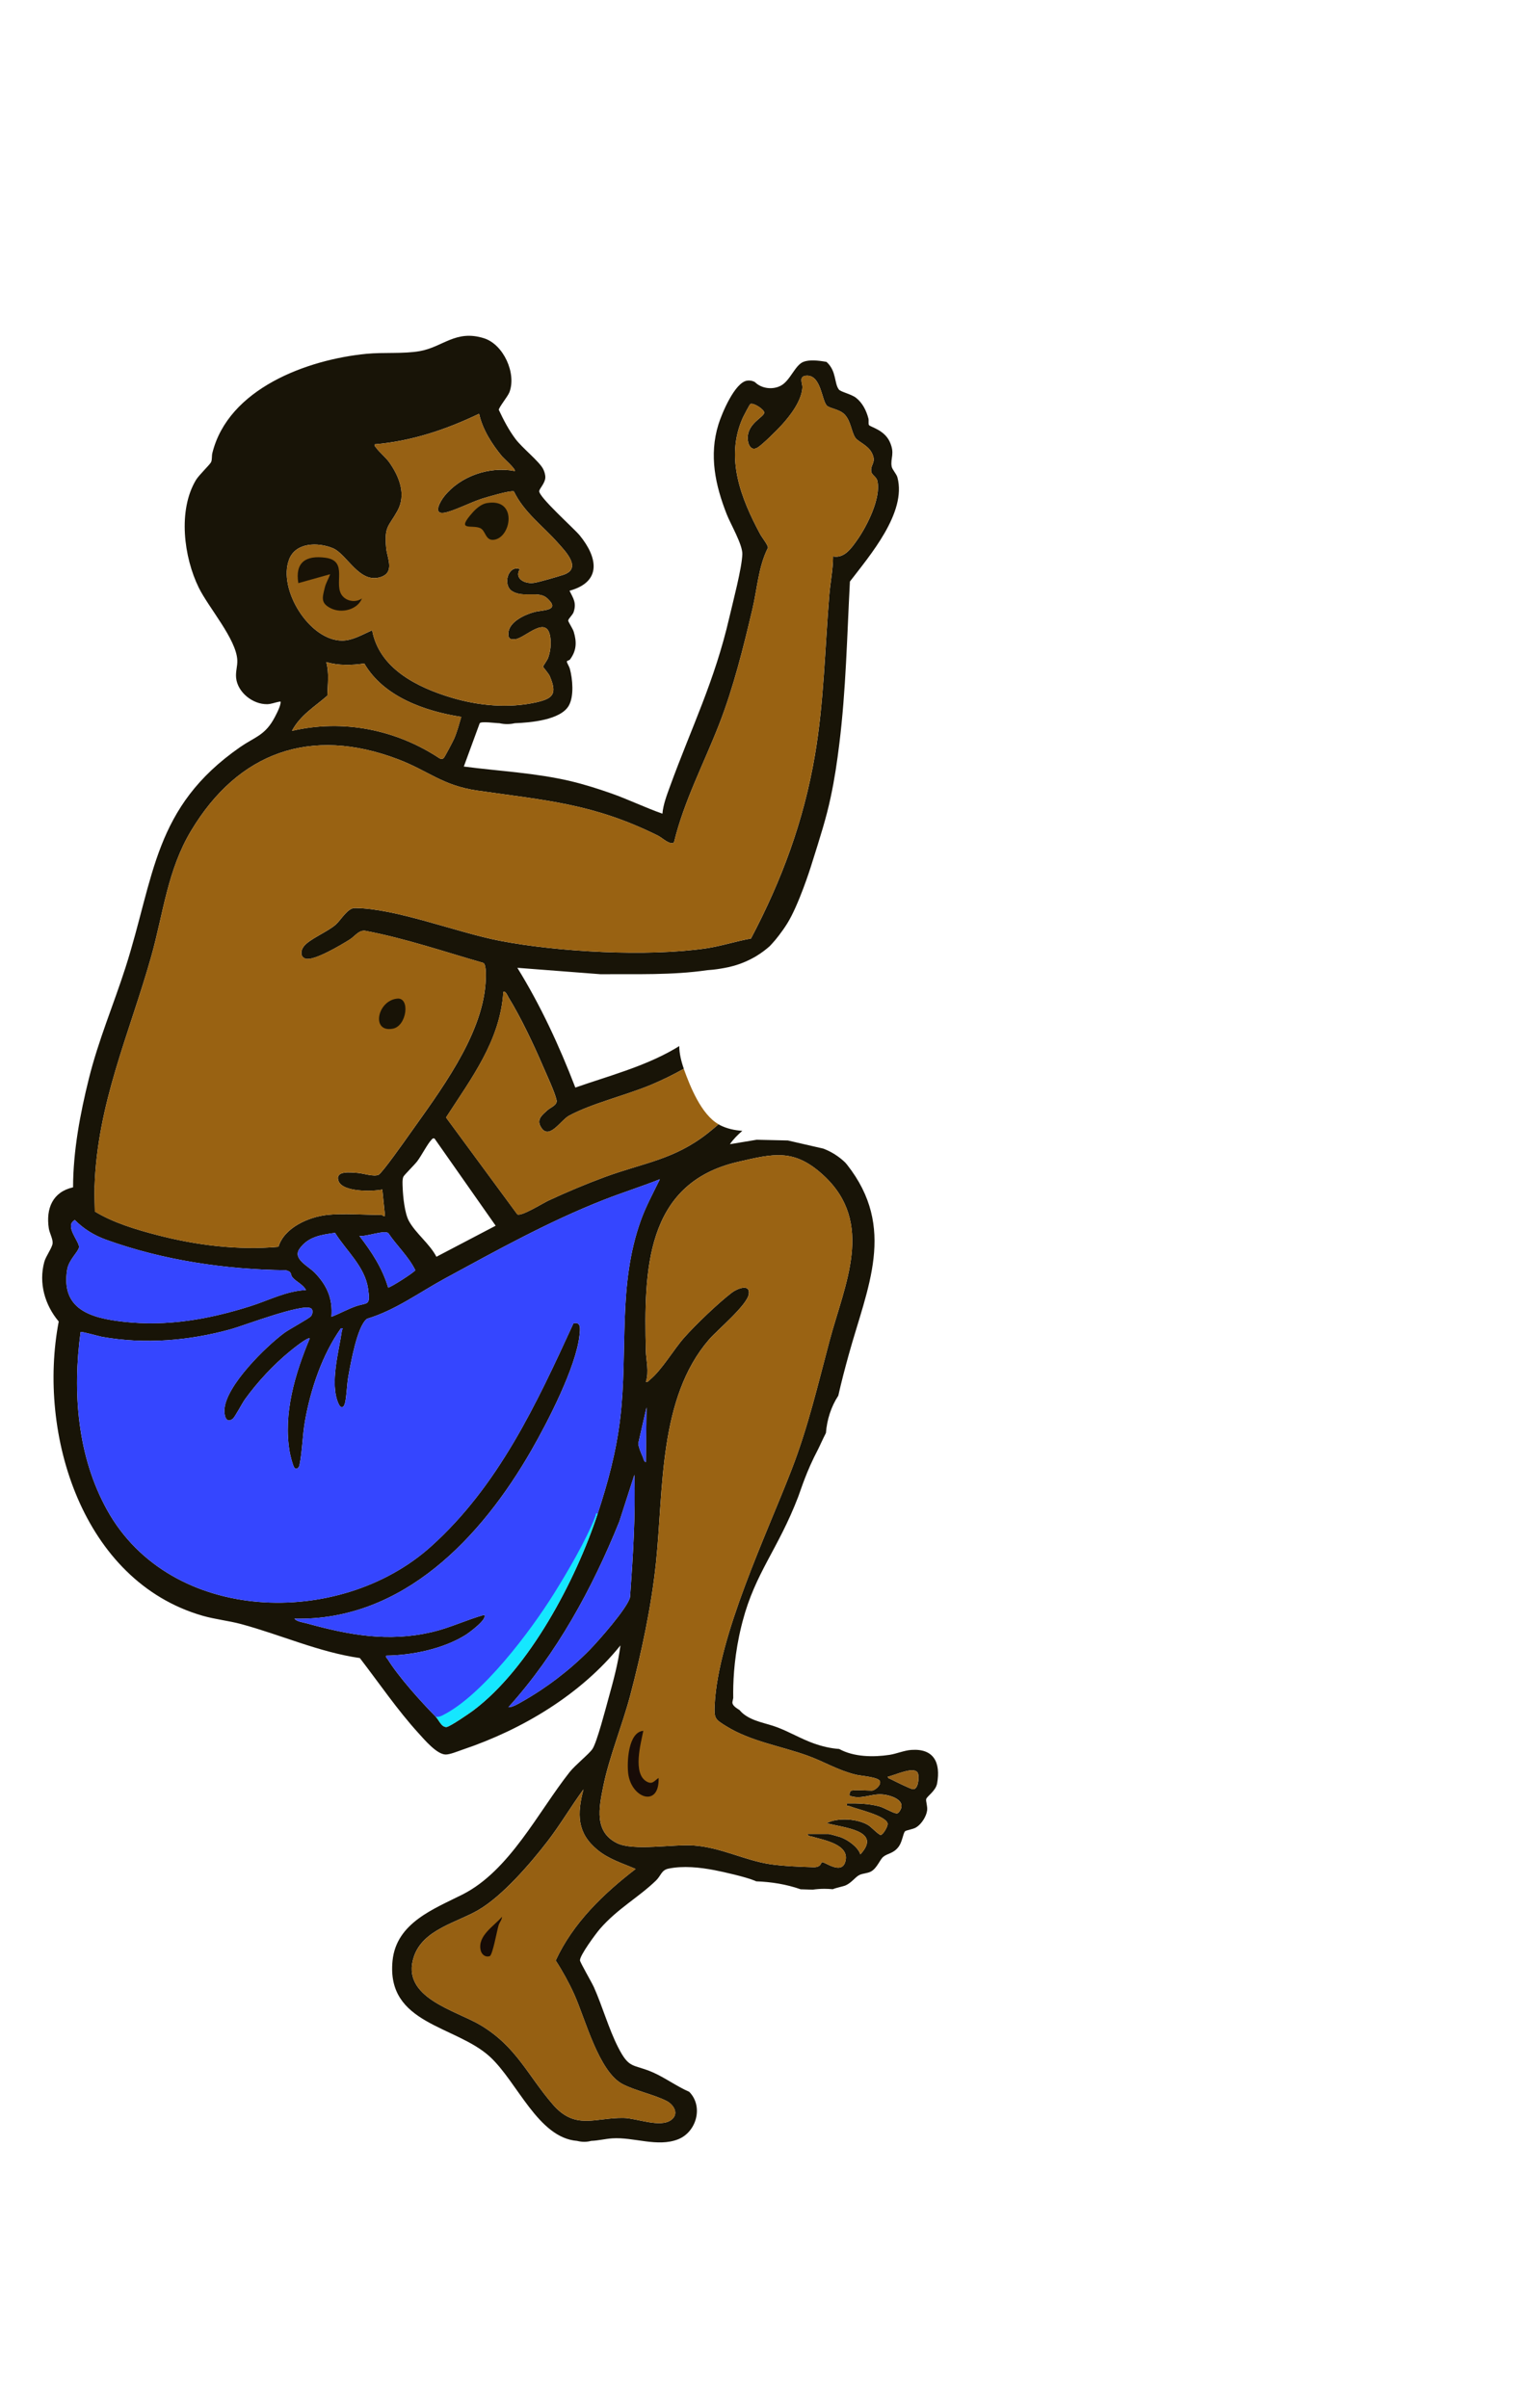 <?xml version="1.0" encoding="UTF-8"?>
<svg id="a" data-name="Layer 1" xmlns="http://www.w3.org/2000/svg" viewBox="0 0 686.3 1080">
  <defs>
    <style>
      .b {
        fill: #181206;
      }

      .c {
        fill: #9a6313;
      }

      .d {
        fill: #180c07;
      }

      .e {
        fill: #996212;
      }

      .f {
        fill: #181406;
      }

      .g {
        fill: #966012;
      }

      .h {
        fill: #3546ff;
      }

      .i {
        fill: #966117;
      }

      .j {
        fill: #976113;
      }

      .k {
        fill: #181407;
      }

      .l {
        fill: #976114;
      }

      .m {
        fill: #181306;
      }

      .n {
        fill: #15e7ff;
      }

      .o {
        fill: #170c06;
      }
    </style>
  </defs>
  <path class="k" d="M408.79,784.82c-3.22.22-6.61,1.72-9.78,2.21-7.23,1.1-16.01.99-22.6-2.64-3.78-.25-7.65-1.16-11.33-2.47-5.63-2-10.79-5.09-16.35-7.21-5.18-1.99-11.05-2.56-15.49-6.23-.56-.46-1.04-.98-1.49-1.51-1.38-.92-3.29-1.99-3.23-3.55.11-.63.26-1.26.38-1.89-.11-6.57.25-16.29,2.66-27.88.08-.38.69-3.29,1.53-6.48,5.77-21.94,15.86-32.22,24.94-55.85,1.24-3.23,3.58-11.19,8.91-21.3.62-1.17,2.12-4.62,3.54-7.35.46-5.97,2.32-11.79,5.55-16.74,1.38-6.17,3-12.29,4.67-18.33,8.34-30.21,21.6-56.9-.75-85.26-.27-.34-.55-.65-.83-.97-1.15-1.11-2.67-2.39-4.6-3.62-1.91-1.21-3.7-2.03-5.18-2.6-5.31-1.22-10.62-2.44-15.94-3.66-4.66-.11-9.32-.21-13.99-.32l-12,1.99c1.54-2.28,3.51-4.18,5.56-5.99-3.58-.24-7-1.01-10.12-2.61-.18-.09-.34-.24-.52-.35-1.62,1.39-3.25,2.76-4.92,4.08-15.08,11.85-28.76,13.2-46.1,19.58-8.34,3.07-17.31,6.86-25.37,10.61-2.41,1.12-12.17,7.24-13.9,6.14l-31.97-43.44c11.33-17.57,24.31-34.45,25.7-56.29.8-.92,2.1,2.03,2.37,2.48,5.54,9.01,11.23,21.07,15.43,30.84,1.65,3.84,5.23,11.44,6.06,15.11.53,2.35-2.57,3.21-4.17,4.68-2.2,2.01-4.71,3.91-3.05,7.08,3.62,6.9,9-2.64,12.84-4.71,10.36-5.59,25.94-9.24,37.32-14.08,4.78-2.03,9.54-4.38,14.17-6.96-1.18-3.3-2.03-6.87-2.06-10.18-.85.53-1.61,1-2.21,1.34-13.67,7.92-29.55,12.09-44.4,17.27-7.14-18.58-15.55-36.79-26.01-53.71l37.38,2.88c15.94-.13,32,.49,47.77-1.81,1.53-.1,3.55-.29,5.91-.68,2.22-.37,4.96-.83,8.39-2.03,3.95-1.38,6.75-3.02,7.82-3.67,2.51-1.53,4.49-3.11,5.96-4.42.56-.59,1.38-1.48,2.34-2.6,0,0,2.99-3.51,5.51-7.58,5.17-8.31,10.5-25.21,10.5-25.21,4.66-14.75,6.98-22.12,8.92-31.13,1.87-8.7,2.92-16.14,3.91-24.08,3-24.15,3.48-48.62,4.77-72.92,8.9-11.63,25.53-30.89,21.31-46.7-.43-1.6-2.33-3.46-2.58-4.87-.67-3.85,1.6-5.7-.87-11.1-2.47-5.41-8.78-6.62-9.33-7.52-.32-.53,0-2.01-.23-2.91-.93-3.53-2.62-6.99-5.57-9.3-2.1-1.65-6.89-2.64-7.7-3.72-2.14-2.86-.99-8.2-5.43-12.28-.04-.04-.1-.06-.14-.1-3.77-.69-7.7-1.02-10.27-.04-3.84,1.46-5.9,8.41-10.15,10.69-3.71,2-8.76,1.33-11.69-1.62-.94-.48-1.95-.8-3.42-.62-5.54.69-11.42,14.8-12.92,19.68-4.27,13.85-1.42,27.13,3.74,40.28,1.71,4.36,7.12,13.56,6.99,17.85-.18,6.29-4.24,21.52-5.84,28.45-6.63,28.64-16.85,48.96-26.58,75.66-1.41,3.87-3.09,8.24-3.42,12.29-7.73-2.7-15.29-6.41-23.12-9.15-5.8-2.04-12.01-4-17.99-5.42-15.77-3.74-31.96-4.47-47.98-6.57l7.13-19.43c.79-.95,6.96-.02,8.86,0,2.25.51,4.6.54,6.85,0,6.81-.25,20.65-1.36,24.3-7.97,2.35-4.26,1.66-11.86.42-16.47-.25-.94-1.38-2.69-1.34-3.23.03-.43,1.07-.46,1.42-.92,2.94-3.96,3.07-7.8,1.66-12.44-.43-1.4-2.47-4.42-2.47-4.97,0-.88,1.97-2.48,2.43-3.86,1.39-4.19-.21-6.18-1.84-9.55,14.63-4.04,12.61-14.99,4.55-24.84-2.57-3.14-18.59-17.37-18.14-19.91.21-1.19,2.55-3.46,2.72-5.88.09-1.32-.4-2.89-1.01-4.05-1.77-3.38-9.32-9.35-12.34-13.36-3.03-4.02-5.35-8.51-7.49-13.05-.18-.94,3.99-5.99,4.73-7.9,3.26-8.46-2.62-21.5-11.43-24.26-12.63-3.96-18.4,3.96-28.75,5.78-7.38,1.3-16.2.46-23.92,1.21-26.66,2.58-62,15.63-69.14,44.52-.33,1.34-.04,2.81-.55,4.02-.46,1.1-5.45,5.8-6.8,8.05-8.17,13.62-5.47,34.62,1.28,48.33,4.41,8.94,16.84,23.1,17.26,32.45.13,2.79-.82,5.06-.53,7.95.65,6.53,7.5,11.92,13.92,11.82,1.8-.03,3.52-.77,5.25-1.09.84-.15.88-.23.74.74-.27,1.91-2.29,5.77-3.33,7.54-4.05,6.92-8.59,7.75-14.79,12.06-38.84,26.99-38.35,58.09-51.4,98.82-5.39,16.8-12.12,32.49-16.43,49.83-3.93,15.77-7.07,32.5-7.1,48.78-9.21,2.07-12.21,9.56-10.89,18.35.33,2.21,1.91,4.82,1.71,6.8-.2,2.01-3.04,5.73-3.73,8.31-2.57,9.52.25,19.33,6.48,26.72-9.68,50.52,10.6,116.41,64.52,131.96,5.69,1.64,11.75,2.23,17.38,3.76,17.75,4.8,34.78,12.56,53.17,15.22,8.53,11.08,16.94,23.42,26.37,33.75,2.68,2.94,8.12,9.41,12.09,9.51,1.93.05,5.75-1.55,7.76-2.23,26.69-8.99,52.92-24.67,70.67-46.7-1.01,7.96-3.16,15.83-5.3,23.54-1.23,4.45-5.24,19.91-7.24,22.89-1.52,2.28-7.69,7.15-10.28,10.43-14.05,17.78-26.93,44.18-47.98,54.83-12.73,6.44-29.7,12.65-31.42,29.7-2.89,28.67,28.3,28.93,43.7,43.11,12.32,11.35,21.6,36.35,39.1,37.72,2.05.53,4.24.57,6.28,0,3.35-.15,6.32-.93,9.43-1.14,9.69-.65,20.31,4.07,29.56.43,8.27-3.25,11.49-14.76,5-21.31-5.52-2.39-11.03-6.43-16.38-8.75-8.96-3.89-10.46-1.24-15.55-11.29-4.23-8.34-6.98-18.26-10.82-26.88-.92-2.06-6.18-11.1-6.25-11.99-.18-2.18,7.18-12.12,8.99-14.2,7.96-9.14,17.29-14.06,25.15-21.68,2.19-2.13,2.38-4.65,5.55-5.3,6.61-1.37,14.14-.58,20.73.7,4.37.85,13.81,3.01,17.68,4.59.33.13.65.24.94.41,6.88.25,13.52,1.32,19.94,3.56,1.79.08,3.58.12,5.37.17,1.69-.24,3.44-.38,5.29-.38,1.29,0,2.54.07,3.76.18,1.58-.68,4.65-1.23,5.76-1.72,2.73-1.21,4.26-3.7,6.19-4.66,1.57-.78,3.66-.69,5.26-1.6,2.69-1.54,3.91-5.29,5.44-6.55,2.01-1.65,4.52-1.39,6.89-4.53,1.62-2.15,1.99-5.91,2.83-6.88.48-.55,3.52-.86,5.05-1.8,2.36-1.44,4.59-4.93,4.91-7.67.21-1.82-.65-4.07-.44-4.97.3-1.3,4.31-3.64,4.92-7.1,1.61-9.13-1.32-15.71-11.57-14.99ZM222.34,549.72l-26.58,13.93c-3.06-5.89-9.32-10.48-12.37-16.1-1.87-3.46-2.62-10.83-2.77-14.93-.05-1.4-.23-3.66.32-4.87.36-.8,5.05-5.39,6.21-6.93,1.91-2.52,4.68-7.92,6.37-9.62.47-.47.52-.81,1.38-.6l27.44,39.12ZM141.25,570.86c-3-3.13-10.15-6.21-6.86-10.84,3.86-5.43,9.73-6.23,15.9-7.09,4.99,8.02,13.34,15.07,14.8,24.93,1.22,8.27-.25,6.06-5.88,8.13-3.58,1.31-6.99,3.21-10.54,4.59.64-8.11-1.94-14.01-7.42-19.72ZM161.22,554.31c2.84.46,11.17-2.76,12.97-1.26,3.81,5.68,9.04,10.41,12.09,16.61-.15.76-11.03,7.78-12.18,7.8-2.59-8.74-7.39-16.01-12.88-23.15ZM129.7,250.85c3-7.65,12.9-7.71,19.52-5.02,6.48,2.63,11.9,16.16,21.56,12.97,6.48-2.14,2.84-8.59,2.45-12.99-.89-9.94,1.03-9.44,5.03-16.66,4.04-7.29.91-15.2-3.43-21.5-1.84-2.67-4.69-4.78-6.18-6.95-.33-.48-.8-.56-.56-1.43,16.58-1.43,31.92-6.56,46.82-13.71,1.49,6.97,5.8,13.71,10.3,19.12.7.84,6.42,5.89,5.69,6.58-11.38-2.23-24.49,2.27-31.7,11.42-1.66,2.11-5.09,7.97-.14,7.32,3.89-.51,12.51-4.92,17.12-6.34,2.56-.79,12.41-3.75,14.32-3.28,4.56,9.44,12.86,15.34,19.54,22.86,3.43,3.86,11.37,11.74,2.57,14.59-2.61.85-10.56,3.18-12.99,3.56-4.26.67-9.08-1.99-6.43-6.14-5.21-2.06-7.97,7.16-3.38,9.94,5.1,3.09,11.78-.43,15.68,3.17,6.17,5.7-2.16,5.13-5.89,6.15-4.31,1.17-11.44,4.46-11.58,9.6-.06,2.2.66,2.81,3.12,2.56,4.36-.44,14.27-11.34,15.71-.8.41,3.01.05,6.36-.99,9.2-.38,1.03-2.28,3.67-2.28,3.9,0,.26,2.51,3.05,3.03,4.28,3.35,7.92,1.57,10.01-5.99,11.72-12.61,2.84-26.11,1.54-38.39-2.17-15.16-4.58-32.17-13.01-35.29-30.11-4.18,1.76-8.7,4.6-13.42,4.61-14.79.05-29.01-23.16-23.81-36.43ZM146.37,296.95c5.51,1.61,11.4,1.45,17.04.63,8.67,14.93,27.22,21.41,43.49,23.93-.94,3.21-1.83,6.63-3.15,9.7-.5,1.16-4.38,8.6-4.84,8.9-.59.37-1.14.29-1.73.01-19.47-12.91-43.31-17.71-66.24-12.33,3.86-7.16,10.02-10.66,15.9-15.8.13-5.04.87-10.08-.48-15.04ZM42.41,532.57c1.11-37.39,15.62-68.86,25.44-103.66,5.48-19.44,7.23-38.61,17.89-56.37,21.18-35.28,53.65-46.87,92.76-32.03,13.7,5.2,19.94,11.79,35.63,14.06,31,4.47,52,5.83,80.93,20.16,2.08,1.03,5.38,4.42,7.26,3.1,4.48-18.52,13.37-35.33,20.22-52.9,6.52-16.73,10.86-34.37,14.99-51.85,2.16-9.15,2.65-18.91,6.94-27.4.15-1.09-2.68-4.62-3.45-6.05-8.69-16.11-15.93-34.54-7.73-52.49.38-.82,2.97-5.74,3.26-5.92,1.3-.82,6.5,2.49,6.24,3.96-.35,2-7.15,4.6-7.41,10.92-.12,2.88,1.38,6.63,4.57,4.55,2.42-1.58,8.45-7.6,10.61-9.95,3.96-4.32,9-10.89,9.36-16.92.11-1.81-1.95-5.22,2.04-5.3,6.44-.13,6.58,11.23,9,13.5,1.28,1.2,5.59,1.56,7.85,3.86,2.92,2.97,3.09,8.01,4.9,10.53,1.28,1.78,5.45,3.25,7.22,6.49,2.51,4.6-.67,5.43-.12,8.66.26,1.57,2.32,2.27,2.74,4.15,1.73,7.7-4.67,20.35-9.12,26.62-2.56,3.6-5.73,8.26-10.75,7.24,0,5.85-1.23,11.62-1.7,17.43-1.98,24.02-2.39,47.99-6.45,71.81-5.03,29.45-14.8,55.86-28.67,82.15-6.75,1.21-13.37,3.41-20.15,4.41-26.23,3.85-66.63,1.64-92.75-3.45-19.17-3.74-46.42-14.5-64.78-14.64-3.27-.02-6.14,5.24-8.51,7.37-3.83,3.44-12.1,6.58-14.54,10.02-1.31,1.84-1.49,4.58.97,5.33,3.72,1.13,16.15-6.31,19.76-8.58,2.33-1.46,4.07-4.31,6.96-3.93,18.06,3.43,35.41,9.36,53.02,14.42,1.5.91,1.09,7.31.94,9.32-1.74,23.87-20.82,48.75-34.36,67.89-1.84,2.6-12.06,17.09-13.61,17.8-2.15.98-6.87-.66-9.42-.84-3.11-.22-10.01-1.15-8.61,3.44,1.61,5.27,15.32,4.93,19.71,4.02l1.19,11.66c-.22.85-1.24-.28-1.43-.28-7.46,0-17.45-.8-24.56,0-8.3.93-19.21,5.72-21.8,14.31-18.18,1.58-36.53-.67-54.11-5.21-9.57-2.47-19.87-5.55-28.22-10.62-.08-3.58-.22-7.21-.12-10.79ZM30.13,569.41c.72-4.45,5.08-8.03,5.31-10.05.28-2.5-6.77-9.59-1.87-12.2,3.93,4.01,8.74,6.94,14.01,8.84,25.41,9.19,53.56,13.4,80.55,13.68,3.11.72,1.93,1.81,3.05,3.19,1.55,1.91,4.83,3.21,6.06,5.7-8.85.39-16.75,4.66-25.01,7.26-18.68,5.88-37.14,9.16-56.87,6.95-14.72-1.65-28.11-5.54-25.23-23.38ZM212.32,767.09c-1.76,1.32-10.6,7.37-12.03,7.45-2.28.13-3.39-3.14-4.81-4.58-6.73-6.85-16.72-17.9-21.7-26-.28-.45-.84-.52-.57-1.42,11.72-.17,25.56-3.01,35.59-9.25,1.42-.88,10.15-7.24,8.38-9.04-7.91,2.21-15.38,5.84-23.41,7.71-19.69,4.58-37.09,1.34-56.09-3.88-1.72-.47-4.57-.79-5.59-2.12,48.71,1.09,83.91-36.54,106.32-75.6,7.31-12.74,20.03-37.33,21.54-51.57.27-2.52.84-6.18-2.73-5.29-16.65,36.35-33.76,73.07-64.02,100.19-40.95,36.7-116.74,34.76-145.16-16.48-13.38-24.12-15.55-52.83-11.89-79.79.36-.38,8.22,1.89,9.57,2.14,19.33,3.44,39.1,1.77,57.93-3.44,5.62-1.55,32.29-11.81,35.89-9.3,1.04.72.65,2.62-.04,3.46-.94,1.13-9.65,5.79-11.94,7.48-8.42,6.24-26.09,23.57-26.88,34.23-.19,2.58.59,6.71,3.75,4.32.89-.67,4.26-7.09,5.49-8.79,5.54-7.67,12.84-15.54,20.18-21.51,1.05-.85,8.01-6.54,8.83-5.72-6.57,15.72-12,33.75-8.98,50.97.24,1.39,1.37,6.06,2.08,6.95.85,1.07,2.05.21,2.31-1.1,1.3-6.44,1.31-13.29,2.47-19.81,2.53-14.27,7.73-29.77,16.12-41.58,1.51-.13.54.26.44,1.01-1.35,9.36-5.53,23.71-1.58,32.69,1.13,2.57,2.48,2.01,3.02-.41.74-3.34.77-8,1.44-11.69,1.02-5.6,3.99-22.82,8.41-25.87,12.78-3.86,23.44-11.84,35-18.11,23.23-12.61,46.4-25.5,71.06-35.18,8.34-3.27,16.94-5.97,25.27-9.28-2.98,6.14-6.26,12.09-8.57,18.55-10.43,29.19-5.64,58.33-9.2,88.49-1.78,15.11-5.49,28.88-10.21,43.2-9.72,29.49-30.55,69.1-55.69,87.96ZM290,631.13l-.29,24.57c-.85-.02-1.08-1.61-1.39-2.31-.84-1.9-1.72-3.88-2.03-5.96l3.72-16.29ZM264.39,740.05c-8.81,8.97-19.3,16.95-30.26,23.15-1.66.94-4.18,2.48-6.09,2.48,21.68-23.98,37.71-53.4,49.78-83.31l6.75-20.95c.52,18.35-.63,36.59-1.96,54.87-1,4.74-14.26,19.73-18.22,23.76ZM249.26,879.27c3.02,4.61,6,10.05,8.29,15.11,4.96,10.94,11.01,34.89,21.86,40.4,5.68,2.89,13.84,4.61,19.44,7.4,3.29,1.63,5.95,5.78,2.26,8.56-4.95,3.73-15.45-.77-21.38-.87-12.73-.22-21.64,5.62-31.7-5.99-11.34-13.07-16.3-25.91-32.39-35.58-11.22-6.74-36.15-12.34-29.98-30.78,4.07-12.16,19.21-15.25,28.84-20.85,10.9-6.33,23.49-20.98,31.22-31.04,5.71-7.44,10.46-15.57,16-23.12-2.9,11-2.99,19.51,6.28,27.14,5.11,4.21,11.17,5.98,17.13,8.56-14.5,11.14-28.08,24.2-35.87,41.05ZM403.6,812.19c-.38.59-.74,1.17-1.56,1.09-1.53-.15-5.46-2.58-7.7-3.16-4.57-1.2-9.69-1.4-14.39-1.31-.29,1.62.38.94,1.25,1.28,3.3,1.32,16.06,4.17,16.94,7.69.29,1.17-2.01,5.09-3.06,5.16-.9.07-4.3-3.61-5.7-4.44-4.82-2.85-13.59-3.45-18.57-.84,6.99,2.06,25.2,3.08,15.13,13.99-1.11-3.35-5.63-6.5-8.86-7.69-.74-.27-4.98-1.44-5.41-1.44h-9.42c.2,1.12,1.21.93,1.97,1.17,5.1,1.54,17.38,3.49,14.9,11.43-1.77,5.69-9.04-.07-10.32.05-.69.06-.27,2.36-3.99,2.25-5.63-.15-13.79-.51-19.27-1.33-11.53-1.73-22.18-7.57-34.42-8.42-9.26-.64-27,2.59-34.36-1.05-10.28-5.08-8.1-15.82-6.2-25.26,2.69-13.38,8.57-27.5,12.14-40.99,5.04-19.1,9.55-40.18,11.58-59.83,3.38-32.62,1.1-73.47,23.7-99.69,3.78-4.39,17.1-15.42,17.89-20.41.77-4.88-5.17-2.57-7.59-.71-6.15,4.72-16.27,14.39-21.44,20.25-4.79,5.43-9.99,14.51-15.39,18.88-.58.47-.75,1.09-1.72.84,1.51-4.56.08-9.52-.03-13.97-.81-35.55-.44-74.9,41.12-84.59,16.39-3.82,25.45-6.1,38.58,6,23.12,21.31,9.47,48.85,2.72,74.16-5.31,19.89-9.57,38.49-17.03,57.8-11.37,29.43-32.94,74.46-34.52,105.42-.32,6.22.18,6.56,5.18,9.66,11.08,6.87,24.49,8.88,36.48,13.21,7.72,2.79,13.45,6.52,21.72,8.55,2.26.56,10.23,1.03,10.78,2.97.54,1.89-2.47,4.16-3.63,4.16-2.09,0-7.64-.42-9.14,0-.78.22-1.01,1.52-.86,2.28,4.9,1.83,9.28-.74,14.01-.6,3.76.11,11.78,2.42,8.51,7.42ZM409.47,802.43c-1.17-.12-8.22-3.63-9.83-4.46-.53-.28-1.36-.34-1.41-1.15,2.71-.37,12.41-5.27,13.59-1.32.53,1.78.06,7.17-2.34,6.94Z"/>
  <path class="e" d="M146.66,544.88c-8.3.93-19.21,5.72-21.8,14.31-18.18,1.58-36.53-.67-54.11-5.21-9.57-2.47-19.87-5.55-28.22-10.62-.08-3.58-.22-7.21-.12-10.79,1.11-37.39,15.62-68.86,25.44-103.66,5.48-19.44,7.23-38.61,17.89-56.37,21.18-35.28,53.65-46.87,92.76-32.03,13.7,5.2,19.94,11.79,35.63,14.06,31,4.47,52,5.83,80.93,20.16,2.08,1.03,5.38,4.42,7.26,3.09,4.48-18.52,13.37-35.33,20.22-52.9,6.52-16.73,10.86-34.37,14.99-51.85,2.16-9.15,2.65-18.91,6.94-27.4.15-1.09-2.68-4.62-3.45-6.05-8.69-16.11-15.93-34.54-7.73-52.49.38-.82,2.97-5.74,3.26-5.92,1.3-.82,6.5,2.49,6.24,3.96-.35,2-7.15,4.6-7.42,10.92-.12,2.88,1.38,6.63,4.57,4.55,2.42-1.58,8.45-7.6,10.61-9.95,3.96-4.32,9-10.89,9.36-16.92.11-1.81-1.95-5.22,2.04-5.3,6.44-.13,6.58,11.23,9,13.5,1.28,1.2,5.59,1.56,7.85,3.86,2.92,2.97,3.09,8.01,4.9,10.53,1.28,1.78,5.45,3.25,7.22,6.49,2.51,4.6-.67,5.43-.12,8.66.26,1.57,2.32,2.27,2.74,4.15,1.73,7.7-4.67,20.35-9.12,26.62-2.56,3.6-5.73,8.26-10.75,7.24,0,5.85-1.23,11.62-1.7,17.43-1.98,24.02-2.39,47.99-6.45,71.81-5.03,29.45-14.8,55.86-28.67,82.15-6.75,1.21-13.37,3.41-20.15,4.41-26.23,3.85-66.63,1.64-92.75-3.45-19.17-3.74-46.42-14.5-64.78-14.64-3.27-.02-6.14,5.24-8.51,7.37-3.83,3.44-12.1,6.58-14.54,10.02-1.31,1.84-1.49,4.58.97,5.33,3.72,1.13,16.15-6.31,19.76-8.58,2.33-1.46,4.07-4.31,6.96-3.93,18.06,3.43,35.41,9.36,53.02,14.42,1.5.91,1.09,7.31.94,9.32-1.74,23.87-20.82,48.75-34.36,67.89-1.84,2.6-12.06,17.09-13.61,17.8-2.15.98-6.87-.66-9.42-.84-3.11-.22-10.01-1.15-8.61,3.44,1.61,5.27,15.32,4.93,19.71,4.02l1.19,11.66c-.22.85-1.24-.28-1.43-.28-7.46,0-17.45-.8-24.56,0Z"/>
  <path class="h" d="M195.49,769.96c-6.73-6.85-16.72-17.9-21.7-26-.28-.45-.84-.52-.57-1.42,11.72-.17,25.56-3.01,35.59-9.25,1.42-.88,10.15-7.24,8.38-9.04-7.91,2.21-15.38,5.84-23.41,7.71-19.69,4.58-37.09,1.34-56.09-3.88-1.72-.47-4.57-.79-5.59-2.12,48.71,1.09,83.91-36.54,106.32-75.6,7.31-12.74,20.03-37.33,21.54-51.57.27-2.52.84-6.18-2.73-5.29-16.65,36.35-33.76,73.07-64.02,100.19-40.95,36.7-116.74,34.76-145.16-16.48-13.38-24.12-15.55-52.83-11.89-79.79.36-.38,8.22,1.89,9.57,2.14,19.33,3.44,39.1,1.77,57.93-3.44,5.62-1.55,32.29-11.81,35.89-9.3,1.04.72.65,2.62-.04,3.46-.94,1.13-9.65,5.79-11.94,7.48-8.42,6.24-26.09,23.57-26.88,34.23-.19,2.58.59,6.71,3.75,4.32.89-.67,4.26-7.09,5.49-8.79,5.54-7.67,12.84-15.54,20.18-21.51,1.05-.85,8.01-6.54,8.83-5.72-6.57,15.72-12,33.75-8.98,50.97.24,1.39,1.37,6.06,2.08,6.95.85,1.07,2.05.21,2.31-1.1,1.3-6.44,1.31-13.29,2.47-19.81,2.53-14.27,7.73-29.77,16.12-41.58,1.51-.12.54.26.44,1.01-1.35,9.36-5.53,23.71-1.58,32.69,1.13,2.57,2.48,2.01,3.02-.41.75-3.34.77-8,1.44-11.69,1.02-5.6,3.99-22.82,8.41-25.87,12.78-3.86,23.44-11.84,35-18.11,23.23-12.61,46.4-25.5,71.06-35.18,8.34-3.27,16.94-5.97,25.27-9.28-2.98,6.14-6.26,12.09-8.57,18.55-10.43,29.19-5.64,58.33-9.2,88.48-1.78,15.11-5.49,28.88-10.21,43.2-7.87,20.34-21.01,42.08-35.51,60.08-9.79,12.15-21.06,25.24-35.31,31.82l-1.7-1.06Z"/>
  <path class="c" d="M381.95,803.09c-.78.22-1.01,1.52-.86,2.28,4.9,1.83,9.28-.74,14.01-.6,3.76.11,11.78,2.42,8.51,7.42-.38.59-.74,1.17-1.56,1.09-1.53-.15-5.46-2.58-7.7-3.16-4.57-1.2-9.69-1.4-14.39-1.31-.29,1.62.38.94,1.25,1.28,3.3,1.32,16.06,4.17,16.94,7.69.29,1.17-2.01,5.09-3.06,5.16-.9.07-4.3-3.61-5.7-4.44-4.82-2.85-13.59-3.45-18.57-.84,6.99,2.06,25.2,3.08,15.13,13.99-1.11-3.35-5.63-6.5-8.86-7.69-.74-.27-4.98-1.44-5.41-1.44h-9.42c.2,1.12,1.21.93,1.97,1.17,5.1,1.54,17.38,3.49,14.9,11.43-1.77,5.69-9.04-.07-10.32.05-.69.06-.27,2.36-3.99,2.25-5.63-.15-13.79-.51-19.27-1.33-11.53-1.73-22.18-7.57-34.42-8.42-9.26-.64-27,2.59-34.36-1.05-10.28-5.08-8.1-15.82-6.2-25.26,2.69-13.38,8.57-27.5,12.14-40.99,5.04-19.1,9.55-40.18,11.58-59.83,3.38-32.62,1.1-73.47,23.7-99.69,3.78-4.39,17.1-15.43,17.89-20.41.77-4.88-5.17-2.57-7.59-.71-6.15,4.72-16.27,14.39-21.44,20.25-4.79,5.43-9.99,14.51-15.39,18.88-.58.47-.75,1.09-1.72.84,1.51-4.56.08-9.52-.03-13.97-.81-35.55-.44-74.9,41.12-84.59,16.39-3.82,25.45-6.1,38.58,6,23.12,21.31,9.47,48.85,2.72,74.16-5.31,19.89-9.57,38.49-17.03,57.8-11.37,29.43-32.94,74.46-34.52,105.42-.32,6.22.18,6.56,5.18,9.66,11.08,6.87,24.49,8.88,36.48,13.21,7.72,2.79,13.45,6.52,21.72,8.55,2.26.56,10.23,1.03,10.78,2.97s-2.47,4.16-3.63,4.16c-2.09,0-7.64-.42-9.14,0Z"/>
  <path class="e" d="M306.74,479.41s-.01-.04-.02-.07c-4.63,2.58-9.38,4.93-14.17,6.96-11.38,4.84-26.96,8.49-37.32,14.08-3.84,2.07-9.22,11.61-12.84,4.71-1.66-3.17.85-5.07,3.05-7.08,1.61-1.47,4.71-2.34,4.17-4.68-.83-3.67-4.41-11.27-6.06-15.11-4.2-9.78-9.89-21.83-15.43-30.84-.28-.45-1.57-3.39-2.37-2.48-1.39,21.83-14.37,38.72-25.7,56.29l31.97,43.44c1.72,1.11,11.48-5.01,13.9-6.14,8.06-3.75,17.03-7.54,25.37-10.61,17.34-6.39,31.02-7.73,46.1-19.58,1.67-1.31,3.3-2.69,4.92-4.08-7.75-4.41-12.72-16.88-15.58-24.82Z"/>
  <path class="h" d="M137.24,578.58c-8.85.39-16.75,4.66-25.01,7.26-18.68,5.88-37.14,9.16-56.87,6.95-14.72-1.65-28.11-5.54-25.23-23.38.72-4.45,5.08-8.03,5.31-10.05.28-2.5-6.77-9.59-1.87-12.2,3.93,4.01,8.74,6.94,14.01,8.84,25.41,9.19,53.56,13.4,80.55,13.68,3.11.72,1.93,1.81,3.05,3.19,1.55,1.91,4.83,3.21,6.06,5.7Z"/>
  <path class="h" d="M264.39,740.05c-8.81,8.97-19.3,16.95-30.26,23.15-1.66.94-4.18,2.48-6.09,2.48,21.68-23.98,37.71-53.4,49.78-83.31l6.75-20.95c.52,18.35-.63,36.59-1.96,54.87-1,4.74-14.26,19.73-18.22,23.76Z"/>
  <path class="h" d="M150.29,552.93c4.99,8.02,13.34,15.07,14.8,24.93,1.22,8.27-.25,6.06-5.88,8.13-3.58,1.31-6.99,3.21-10.54,4.59.64-8.11-1.94-14.01-7.42-19.72-3-3.13-10.15-6.21-6.86-10.84,3.86-5.43,9.73-6.23,15.9-7.09Z"/>
  <path class="n" d="M268.01,679.13c-9.72,29.49-30.55,69.1-55.69,87.96-1.76,1.32-10.6,7.37-12.03,7.45-2.28.13-3.39-3.14-4.81-4.58,1.19.16,2.02-.14,3.05-.66,17.76-8.84,39.44-37.75,49.95-54.58,6.26-10.03,14.28-23.68,18.55-34.58.16-.4.4-2.46.98-1.02Z"/>
  <path class="h" d="M174.19,553.05c3.81,5.68,9.04,10.41,12.09,16.61-.15.76-11.03,7.78-12.18,7.8-2.59-8.74-7.39-16.01-12.88-23.15,2.84.46,11.17-2.76,12.97-1.26Z"/>
  <path class="h" d="M289.71,655.7c-.85-.02-1.08-1.61-1.39-2.31-.84-1.9-1.72-3.88-2.03-5.96l3.72-16.29-.29,24.57Z"/>
  <path class="m" d="M178.21,447.87c5.86-.55,4.3,12.28-2,13.48-9.88,1.89-7-12.64,2-13.48Z"/>
  <g>
    <path class="g" d="M261.73,802.52c-2.89,11-2.99,19.51,6.28,27.14,5.11,4.21,11.17,5.98,17.13,8.56-14.5,11.14-28.08,24.2-35.87,41.05,3.02,4.61,6,10.05,8.29,15.11,4.96,10.94,11.01,34.89,21.86,40.4,5.68,2.89,13.84,4.61,19.44,7.4,3.29,1.63,5.95,5.78,2.26,8.56-4.95,3.73-15.45-.77-21.38-.87-12.73-.22-21.64,5.62-31.7-5.98-11.34-13.07-16.3-25.91-32.39-35.58-11.22-6.74-36.15-12.34-29.98-30.78,4.07-12.16,19.21-15.25,28.84-20.85,10.9-6.33,23.49-20.98,31.22-31.04,5.71-7.44,10.46-15.57,16-23.12Z"/>
    <path class="i" d="M398.22,796.81c2.71-.37,12.41-5.27,13.59-1.32.53,1.78.06,7.17-2.34,6.94-1.17-.12-8.22-3.63-9.84-4.46-.53-.28-1.36-.34-1.41-1.15Z"/>
    <path class="d" d="M288.57,776.25c-1.14,5.73-4.88,19.18,1.51,22.77,2.57,1.44,3.37-.3,5.34-1.64.45,13.51-12.31,9.18-13.64-2.06-.6-5.1,0-18.47,6.79-19.07Z"/>
    <path class="o" d="M225.18,859.65c-.06,1.44-1.12,2.46-1.55,3.87-.7,2.27-2.67,13.34-3.95,13.78-1.96.67-3.65-.74-4.08-2.63-1.47-6.54,5.99-10.79,9.58-15.02Z"/>
  </g>
  <g>
    <path class="l" d="M230.89,211.25c-11.38-2.23-24.49,2.27-31.7,11.42-1.66,2.11-5.09,7.97-.14,7.32,3.89-.51,12.51-4.92,17.12-6.34,2.56-.79,12.41-3.75,14.32-3.28,4.56,9.44,12.86,15.34,19.54,22.86,3.43,3.86,11.37,11.74,2.57,14.59-2.61.85-10.56,3.18-12.99,3.56-4.26.67-9.08-1.99-6.43-6.14-5.21-2.06-7.97,7.16-3.38,9.94,5.1,3.09,11.78-.43,15.68,3.17,6.17,5.7-2.16,5.13-5.89,6.15-4.31,1.17-11.44,4.46-11.58,9.6-.06,2.2.66,2.81,3.12,2.56,4.36-.44,14.27-11.34,15.71-.8.41,3.01.05,6.36-.99,9.2-.38,1.03-2.28,3.67-2.28,3.9,0,.26,2.51,3.05,3.03,4.28,3.35,7.92,1.57,10.01-5.99,11.72-12.61,2.84-26.11,1.54-38.39-2.17-15.16-4.58-32.17-13.01-35.29-30.11-4.18,1.76-8.7,4.6-13.42,4.61-14.79.05-29.01-23.16-23.81-36.43,3-7.65,12.9-7.71,19.52-5.02,6.48,2.63,11.9,16.15,21.56,12.97,6.48-2.14,2.84-8.59,2.45-12.99-.89-9.94,1.03-9.44,5.03-16.66s.91-15.2-3.43-21.5c-1.84-2.67-4.69-4.78-6.18-6.95-.33-.48-.8-.56-.56-1.43,16.58-1.43,31.92-6.56,46.82-13.71,1.49,6.97,5.8,13.71,10.3,19.12.7.84,6.42,5.89,5.69,6.58Z"/>
    <path class="j" d="M163.42,297.59c8.67,14.93,27.22,21.41,43.49,23.93-.94,3.21-1.83,6.63-3.15,9.7-.5,1.16-4.38,8.6-4.84,8.9-.59.37-1.14.29-1.73.01-19.47-12.91-43.31-17.71-66.24-12.33,3.86-7.16,10.02-10.66,15.9-15.8.13-5.04.87-10.08-.48-15.04,5.51,1.61,11.4,1.45,17.04.63Z"/>
    <path class="b" d="M162.36,268.38c-2.03,5.12-9.15,6.8-13.88,4.47s-3.92-4.72-2.76-9.41c.53-2.15,1.69-3.87,2.37-5.91l-14.27,4c-1.56-9.39,3.42-12.58,12.23-11.38,10.38,1.43,3.32,11.94,7.5,17.06,2.12,2.6,6.18,3.1,8.82,1.17Z"/>
    <path class="f" d="M218.18,225.67c14.25-2.65,11.19,15.67,3.24,16.43-3.8.37-3.48-4.17-6.08-5.28-3.81-1.63-11.06,1.7-3.29-7.01,1.52-1.7,3.84-3.71,6.14-4.14Z"/>
  </g>
</svg>